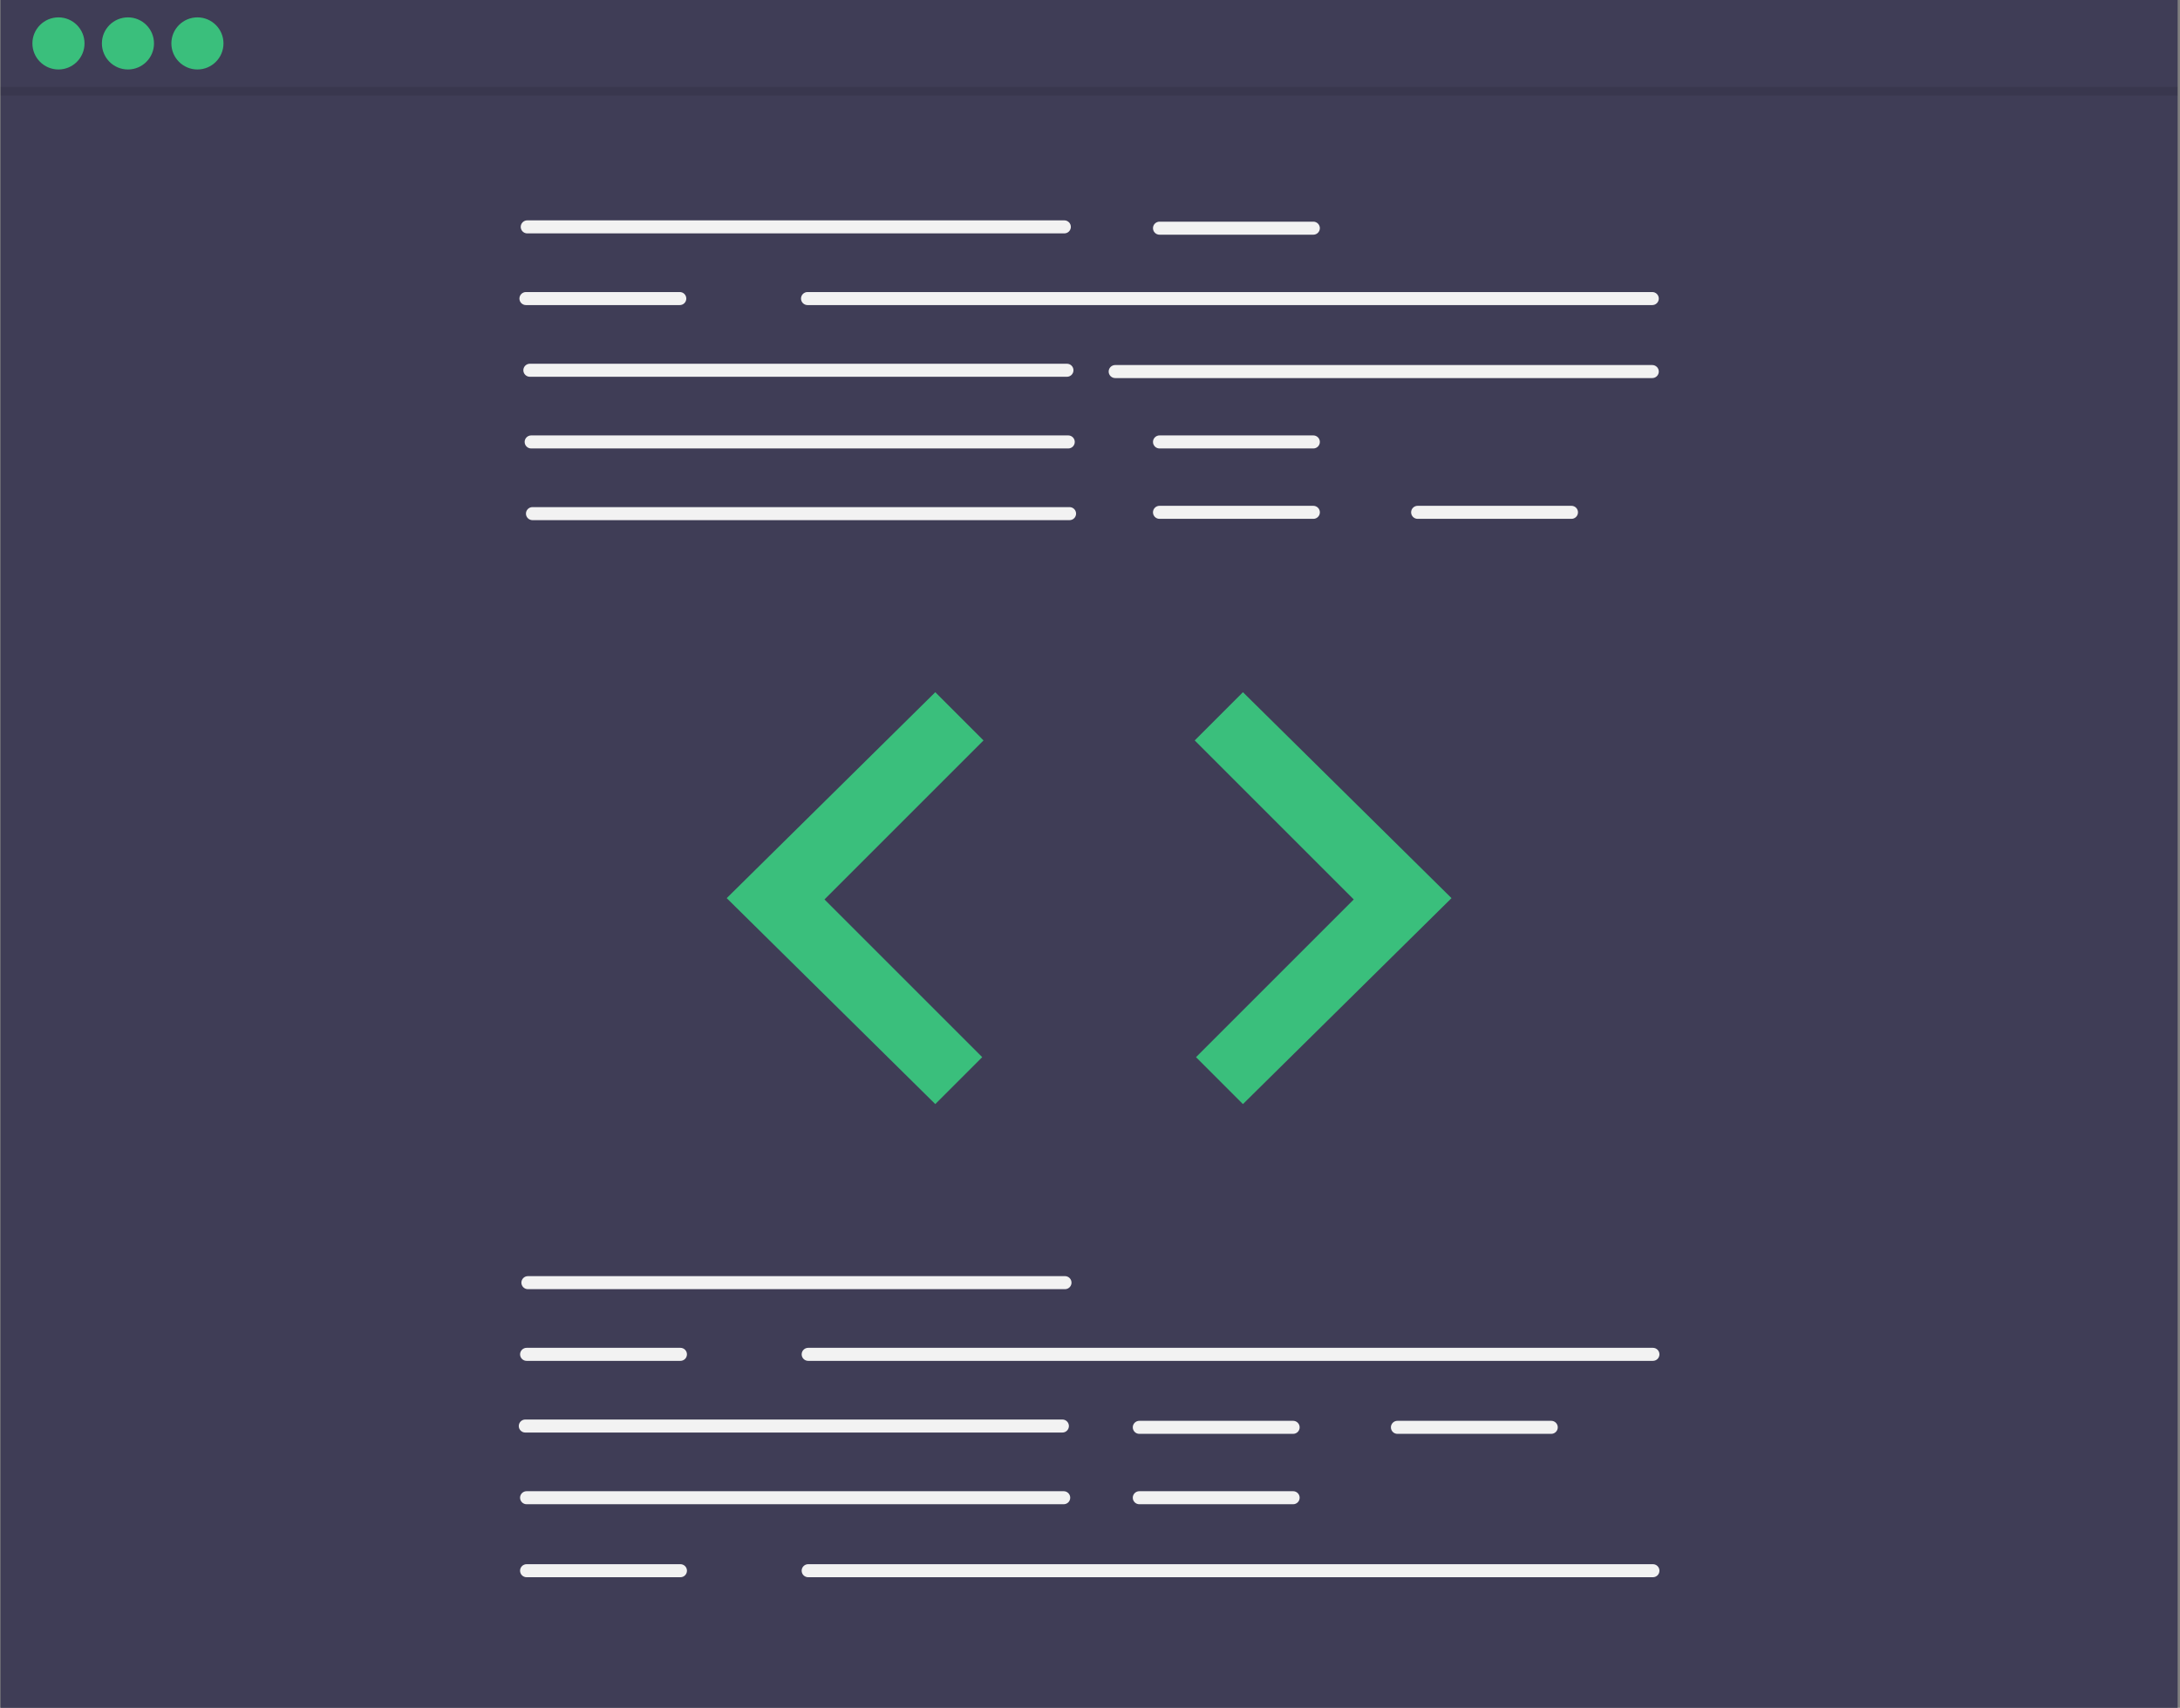 <svg width="753" height="590" viewBox="0 0 753 590" fill="none" xmlns="http://www.w3.org/2000/svg">
<rect x="0" y="0" width="753" height="590" fill="#808080" stroke="none"/>
<path d="M752.193 0H0.193V590H752.193V0Z" fill="#3F3D56"/>
<path d="M367.638 80.629H182.12C181.824 80.63 181.531 80.572 181.257 80.459C180.984 80.346 180.735 80.18 180.525 79.971C180.316 79.762 180.15 79.514 180.036 79.24C179.923 78.967 179.864 78.674 179.864 78.378C179.864 78.082 179.923 77.788 180.036 77.515C180.15 77.242 180.316 76.993 180.525 76.784C180.735 76.575 180.984 76.409 181.257 76.296C181.531 76.183 181.824 76.126 182.12 76.126H367.638C368.234 76.127 368.806 76.365 369.227 76.787C369.648 77.21 369.885 77.781 369.885 78.378C369.885 78.974 369.648 79.546 369.227 79.968C368.806 80.39 368.234 80.628 367.638 80.629V80.629Z" fill="#F2F2F2"/>
<path d="M570.717 105.395H278.932C278.335 105.395 277.762 105.158 277.34 104.735C276.918 104.313 276.681 103.741 276.681 103.143C276.681 102.546 276.918 101.974 277.34 101.551C277.762 101.129 278.335 100.892 278.932 100.892H570.717C571.013 100.892 571.306 100.95 571.579 101.063C571.852 101.176 572.1 101.342 572.309 101.551C572.518 101.76 572.684 102.009 572.797 102.282C572.91 102.555 572.969 102.848 572.969 103.143C572.969 103.439 572.91 103.732 572.797 104.005C572.684 104.278 572.518 104.526 572.309 104.735C572.1 104.944 571.852 105.11 571.579 105.223C571.306 105.337 571.013 105.395 570.717 105.395V105.395Z" fill="#F2F2F2"/>
<path d="M368.539 130.161H183.021C182.424 130.161 181.851 129.923 181.429 129.501C181.007 129.079 180.77 128.506 180.77 127.909C180.77 127.312 181.007 126.739 181.429 126.317C181.851 125.895 182.424 125.658 183.021 125.658H368.539C369.136 125.658 369.708 125.895 370.131 126.317C370.553 126.739 370.79 127.312 370.79 127.909C370.79 128.506 370.553 129.079 370.131 129.501C369.708 129.923 369.136 130.161 368.539 130.161V130.161Z" fill="#F2F2F2"/>
<path d="M570.717 130.611H385.2C384.603 130.611 384.03 130.374 383.608 129.951C383.185 129.529 382.948 128.957 382.948 128.359C382.948 127.762 383.185 127.19 383.608 126.767C384.03 126.345 384.603 126.108 385.2 126.108H570.717C571.314 126.108 571.887 126.345 572.309 126.767C572.732 127.19 572.969 127.762 572.969 128.359C572.969 128.957 572.732 129.529 572.309 129.951C571.887 130.374 571.314 130.611 570.717 130.611V130.611Z" fill="#F2F2F2"/>
<path d="M368.989 154.926H183.471C182.874 154.926 182.301 154.689 181.879 154.267C181.457 153.845 181.22 153.272 181.22 152.675C181.22 152.078 181.457 151.505 181.879 151.083C182.301 150.661 182.874 150.423 183.471 150.423H368.989C369.586 150.423 370.159 150.661 370.581 151.083C371.003 151.505 371.24 152.078 371.24 152.675C371.24 153.272 371.003 153.845 370.581 154.267C370.159 154.689 369.586 154.926 368.989 154.926V154.926Z" fill="#F2F2F2"/>
<path d="M369.439 179.692H183.921C183.324 179.692 182.752 179.455 182.329 179.033C181.907 178.61 181.67 178.038 181.67 177.441C181.67 176.843 181.907 176.271 182.329 175.849C182.752 175.426 183.324 175.189 183.921 175.189H369.439C370.036 175.189 370.609 175.426 371.031 175.849C371.453 176.271 371.691 176.843 371.691 177.441C371.691 178.038 371.453 178.61 371.031 179.033C370.609 179.455 370.036 179.692 369.439 179.692V179.692Z" fill="#F2F2F2"/>
<path d="M453.643 81.079H400.509C399.912 81.079 399.339 80.842 398.917 80.42C398.495 79.998 398.258 79.425 398.258 78.828C398.258 78.231 398.495 77.658 398.917 77.236C399.339 76.814 399.912 76.576 400.509 76.576H453.643C454.24 76.576 454.813 76.814 455.235 77.236C455.657 77.658 455.894 78.231 455.894 78.828C455.894 79.425 455.657 79.998 455.235 80.42C454.813 80.842 454.24 81.079 453.643 81.079V81.079Z" fill="#F2F2F2"/>
<path d="M453.643 154.926H400.509C399.912 154.926 399.339 154.689 398.917 154.267C398.495 153.845 398.258 153.272 398.258 152.675C398.258 152.078 398.495 151.505 398.917 151.083C399.339 150.661 399.912 150.423 400.509 150.423H453.643C454.24 150.423 454.813 150.661 455.235 151.083C455.657 151.505 455.894 152.078 455.894 152.675C455.894 153.272 455.657 153.845 455.235 154.267C454.813 154.689 454.24 154.926 453.643 154.926V154.926Z" fill="#F2F2F2"/>
<path d="M453.643 179.242H400.509C400.213 179.242 399.92 179.185 399.646 179.072C399.372 178.959 399.124 178.793 398.914 178.584C398.704 178.375 398.538 178.126 398.425 177.853C398.311 177.58 398.253 177.286 398.253 176.99C398.253 176.694 398.311 176.401 398.425 176.128C398.538 175.854 398.704 175.606 398.914 175.397C399.124 175.188 399.372 175.022 399.646 174.909C399.92 174.796 400.213 174.738 400.509 174.739H453.643C453.939 174.738 454.232 174.796 454.506 174.909C454.78 175.022 455.028 175.188 455.238 175.397C455.447 175.606 455.614 175.854 455.727 176.128C455.841 176.401 455.899 176.694 455.899 176.99C455.899 177.286 455.841 177.58 455.727 177.853C455.614 178.126 455.447 178.375 455.238 178.584C455.028 178.793 454.78 178.959 454.506 179.072C454.232 179.185 453.939 179.242 453.643 179.242V179.242Z" fill="#F2F2F2"/>
<path d="M542.799 179.242H489.666C489.069 179.24 488.498 179.003 488.077 178.581C487.656 178.159 487.419 177.587 487.419 176.99C487.419 176.394 487.656 175.822 488.077 175.4C488.498 174.978 489.069 174.74 489.666 174.739H542.799C543.095 174.738 543.389 174.796 543.662 174.909C543.936 175.022 544.185 175.188 544.394 175.397C544.604 175.606 544.77 175.854 544.884 176.128C544.997 176.401 545.056 176.694 545.056 176.99C545.056 177.286 544.997 177.58 544.884 177.853C544.77 178.126 544.604 178.375 544.394 178.584C544.185 178.793 543.936 178.959 543.662 179.072C543.389 179.185 543.095 179.242 542.799 179.242V179.242Z" fill="#F2F2F2"/>
<path d="M234.804 105.395H181.67C181.073 105.395 180.501 105.158 180.078 104.735C179.656 104.313 179.419 103.741 179.419 103.143C179.419 102.546 179.656 101.974 180.078 101.551C180.501 101.129 181.073 100.892 181.67 100.892H234.804C235.401 100.892 235.974 101.129 236.396 101.551C236.818 101.974 237.056 102.546 237.056 103.143C237.056 103.741 236.818 104.313 236.396 104.735C235.974 105.158 235.401 105.395 234.804 105.395V105.395Z" fill="#F2F2F2"/>
<path d="M367.863 445.361H182.345C181.748 445.361 181.175 445.123 180.753 444.701C180.331 444.279 180.094 443.706 180.094 443.109C180.094 442.512 180.331 441.939 180.753 441.517C181.175 441.095 181.748 440.858 182.345 440.858H367.863C368.46 440.858 369.033 441.095 369.455 441.517C369.877 441.939 370.114 442.512 370.114 443.109C370.114 443.706 369.877 444.279 369.455 444.701C369.033 445.123 368.46 445.361 367.863 445.361Z" fill="#F2F2F2"/>
<path d="M366.962 494.892H181.445C180.848 494.892 180.275 494.655 179.853 494.233C179.431 493.81 179.193 493.238 179.193 492.641C179.193 492.043 179.431 491.471 179.853 491.049C180.275 490.626 180.848 490.389 181.445 490.389H366.962C367.56 490.389 368.132 490.626 368.555 491.049C368.977 491.471 369.214 492.043 369.214 492.641C369.214 493.238 368.977 493.81 368.555 494.233C368.132 494.655 367.56 494.892 366.962 494.892Z" fill="#F2F2F2"/>
<path d="M367.413 519.658H181.895C181.599 519.658 181.306 519.6 181.032 519.488C180.758 519.375 180.509 519.209 180.3 519C180.09 518.791 179.924 518.542 179.81 518.269C179.697 517.995 179.639 517.702 179.639 517.406C179.639 517.11 179.697 516.817 179.81 516.544C179.924 516.27 180.09 516.022 180.3 515.813C180.509 515.603 180.758 515.438 181.032 515.325C181.306 515.212 181.599 515.154 181.895 515.155H367.413C367.709 515.154 368.002 515.212 368.276 515.325C368.549 515.438 368.798 515.603 369.008 515.813C369.217 516.022 369.383 516.27 369.497 516.544C369.61 516.817 369.669 517.11 369.669 517.406C369.669 517.702 369.61 517.995 369.497 518.269C369.383 518.542 369.217 518.791 369.008 519C368.798 519.209 368.549 519.375 368.276 519.488C368.002 519.6 367.709 519.658 367.413 519.658V519.658Z" fill="#F2F2F2"/>
<path d="M446.663 495.342H393.53C392.933 495.342 392.36 495.105 391.938 494.683C391.516 494.261 391.278 493.688 391.278 493.091C391.278 492.494 391.516 491.921 391.938 491.499C392.36 491.077 392.933 490.839 393.53 490.839H446.663C447.261 490.839 447.833 491.077 448.255 491.499C448.678 491.921 448.915 492.494 448.915 493.091C448.915 493.688 448.678 494.261 448.255 494.683C447.833 495.105 447.261 495.342 446.663 495.342Z" fill="#F2F2F2"/>
<path d="M446.663 519.658H393.53C392.933 519.658 392.36 519.42 391.938 518.998C391.516 518.576 391.278 518.003 391.278 517.406C391.278 516.809 391.516 516.236 391.938 515.814C392.36 515.392 392.933 515.155 393.53 515.155H446.663C447.261 515.155 447.833 515.392 448.255 515.814C448.678 516.236 448.915 516.809 448.915 517.406C448.915 518.003 448.678 518.576 448.255 518.998C447.833 519.42 447.261 519.658 446.663 519.658V519.658Z" fill="#F2F2F2"/>
<path d="M535.82 495.342H482.686C482.089 495.342 481.516 495.105 481.094 494.683C480.672 494.261 480.435 493.688 480.435 493.091C480.435 492.494 480.672 491.921 481.094 491.499C481.516 491.077 482.089 490.839 482.686 490.839H535.82C536.417 490.839 536.99 491.077 537.412 491.499C537.834 491.921 538.071 492.494 538.071 493.091C538.071 493.688 537.834 494.261 537.412 494.683C536.99 495.105 536.417 495.342 535.82 495.342V495.342Z" fill="#F2F2F2"/>
<path d="M570.942 470.126H279.157C278.56 470.126 277.987 469.889 277.565 469.467C277.142 469.045 276.905 468.472 276.905 467.875C276.905 467.278 277.142 466.705 277.565 466.283C277.987 465.861 278.56 465.623 279.157 465.623H570.942C571.539 465.623 572.112 465.861 572.534 466.283C572.956 466.705 573.193 467.278 573.193 467.875C573.193 468.472 572.956 469.045 572.534 469.467C572.112 469.889 571.539 470.126 570.942 470.126V470.126Z" fill="#F2F2F2"/>
<path d="M235.029 470.126H181.895C181.298 470.126 180.725 469.889 180.303 469.467C179.881 469.045 179.644 468.472 179.644 467.875C179.644 467.278 179.881 466.705 180.303 466.283C180.725 465.861 181.298 465.623 181.895 465.623H235.029C235.626 465.623 236.198 465.861 236.621 466.283C237.043 466.705 237.28 467.278 237.28 467.875C237.28 468.472 237.043 469.045 236.621 469.467C236.198 469.889 235.626 470.126 235.029 470.126V470.126Z" fill="#F2F2F2"/>
<path d="M570.942 544.874H279.157C278.86 544.874 278.567 544.817 278.294 544.704C278.02 544.591 277.771 544.425 277.561 544.216C277.352 544.007 277.186 543.758 277.072 543.485C276.959 543.212 276.9 542.918 276.9 542.622C276.9 542.326 276.959 542.033 277.072 541.76C277.186 541.486 277.352 541.238 277.561 541.029C277.771 540.82 278.02 540.654 278.294 540.541C278.567 540.428 278.86 540.37 279.157 540.371H570.942C571.539 540.371 572.112 540.608 572.534 541.03C572.956 541.453 573.193 542.025 573.193 542.622C573.193 543.219 572.956 543.792 572.534 544.214C572.112 544.637 571.539 544.874 570.942 544.874V544.874Z" fill="#F2F2F2"/>
<path d="M235.029 544.874H181.895C181.599 544.874 181.306 544.817 181.032 544.704C180.758 544.591 180.509 544.425 180.3 544.216C180.09 544.007 179.924 543.758 179.81 543.485C179.697 543.212 179.639 542.918 179.639 542.622C179.639 542.326 179.697 542.033 179.81 541.76C179.924 541.486 180.09 541.238 180.3 541.029C180.509 540.82 180.758 540.654 181.032 540.541C181.306 540.428 181.599 540.37 181.895 540.371H235.029C235.325 540.37 235.618 540.428 235.892 540.541C236.165 540.654 236.414 540.82 236.624 541.029C236.833 541.238 236.999 541.486 237.113 541.76C237.226 542.033 237.285 542.326 237.285 542.622C237.285 542.918 237.226 543.212 237.113 543.485C236.999 543.758 236.833 544.007 236.624 544.216C236.414 544.425 236.165 544.591 235.892 544.704C235.618 544.817 235.325 544.874 235.029 544.874Z" fill="#F2F2F2"/>
<path d="M323.06 239.13L251.014 310.275L323.06 381.42L339.27 365.21L284.786 310.725L339.72 255.79L323.06 239.13Z" fill="#3ABF7C"/>
<path d="M429.327 239.13L501.373 310.275L429.327 381.42L413.117 365.21L467.602 310.725L412.667 255.79L429.327 239.13Z" fill="#3ABF7C"/>
<path d="M20.193 24C25.164 24 29.193 19.971 29.193 15C29.193 10.029 25.164 6 20.193 6C15.223 6 11.193 10.029 11.193 15C11.193 19.971 15.223 24 20.193 24Z" fill="#3ABF7C"/>
<path d="M44.193 24C49.164 24 53.193 19.971 53.193 15C53.193 10.029 49.164 6 44.193 6C39.223 6 35.193 10.029 35.193 15C35.193 19.971 39.223 24 44.193 24Z" fill="#3ABF7C"/>
<path d="M68.193 24C73.164 24 77.193 19.971 77.193 15C77.193 10.029 73.164 6 68.193 6C63.223 6 59.193 10.029 59.193 15C59.193 19.971 63.223 24 68.193 24Z" fill="#3ABF7C"/>
<path opacity="0.1" d="M752.193 30H0.193V33H752.193V30Z" fill="black"/>
</svg>

